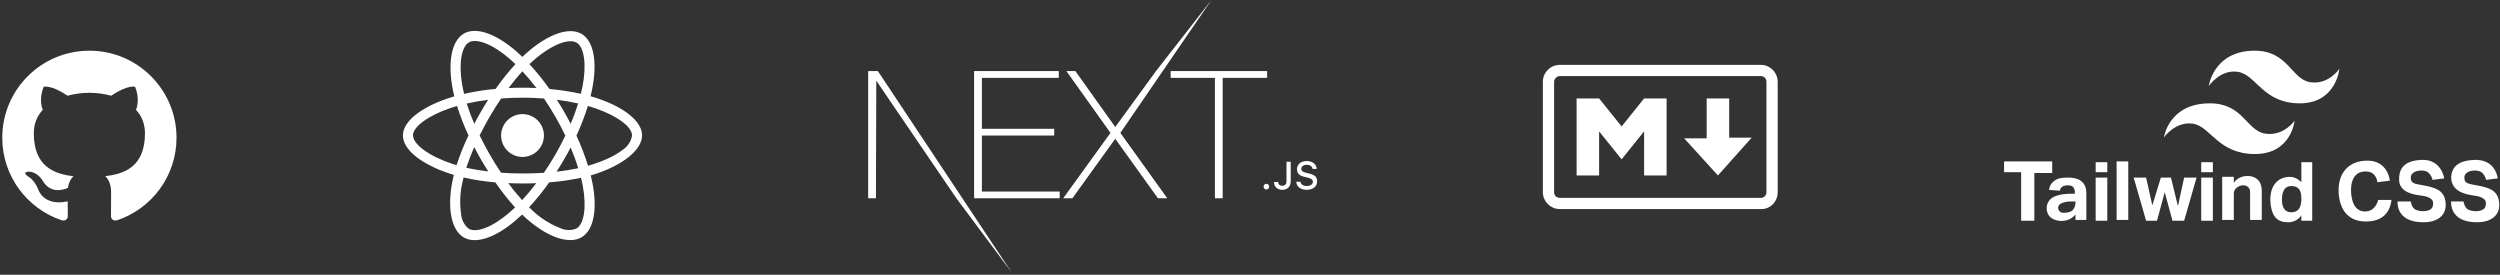 <svg width="737" height="81" viewBox="0 0 737 81" fill="none" xmlns="http://www.w3.org/2000/svg">
<rect x="0" y="0" width="737" height="81" fill="#333333" stroke="none"/>
<path fill-rule="evenodd" clip-rule="evenodd" d="M26.351 14.945C12.169 14.945 0.668 26.433 0.668 40.606C0.668 51.943 8.027 61.559 18.233 64.953C19.518 65.189 19.987 64.397 19.987 63.716C19.987 63.108 19.965 61.493 19.952 59.353C12.808 60.903 11.3 55.912 11.3 55.912C10.132 52.948 8.448 52.158 8.448 52.158C6.116 50.568 8.624 50.599 8.624 50.599C11.203 50.78 12.559 53.244 12.559 53.244C14.85 57.165 18.571 56.032 20.034 55.375C20.267 53.718 20.931 52.587 21.665 51.946C15.961 51.298 9.965 49.096 9.965 39.264C9.965 36.463 10.966 34.171 12.609 32.378C12.344 31.729 11.463 29.119 12.861 25.587C12.861 25.587 15.017 24.897 19.924 28.218C21.972 27.648 24.17 27.364 26.354 27.353C28.536 27.364 30.733 27.648 32.784 28.218C37.688 24.897 39.84 25.587 39.84 25.587C41.242 29.119 40.361 31.729 40.097 32.378C41.743 34.171 42.737 36.463 42.737 39.264C42.737 49.121 36.731 51.291 31.01 51.925C31.931 52.718 32.752 54.283 32.752 56.678C32.752 60.107 32.721 62.875 32.721 63.716C32.721 64.403 33.184 65.201 34.487 64.951C44.686 61.55 52.038 51.94 52.038 40.606C52.038 26.433 40.537 14.945 26.351 14.945Z" fill="white"/>
<path d="M131.7 29.112C132.436 28.861 133.188 28.627 133.924 28.407C133.799 27.89 133.689 27.389 133.58 26.872C131.888 18.663 133 12.068 136.76 9.891C140.378 7.807 146.284 9.969 152.268 15.186C152.863 15.703 153.443 16.235 153.991 16.768C154.367 16.408 154.743 16.047 155.135 15.703C161.401 10.142 167.683 7.807 171.442 9.985C175.045 12.084 176.126 18.288 174.607 26.058C174.45 26.825 174.294 27.593 174.09 28.36C174.967 28.611 175.844 28.877 176.643 29.175C184.006 31.728 189.285 35.754 189.285 39.906C189.285 44.198 183.661 48.506 176.032 51.122C175.406 51.325 174.795 51.529 174.153 51.717C174.356 52.547 174.544 53.362 174.701 54.192C176.142 61.837 175.014 67.899 171.411 69.967C167.698 72.113 161.448 69.904 155.354 64.578C154.869 64.155 154.383 63.717 153.913 63.247C153.302 63.842 152.675 64.406 152.033 64.954C146.143 70.014 140.316 72.066 136.728 69.999C133.016 67.852 131.794 61.336 133.376 53.409C133.501 52.798 133.642 52.187 133.783 51.545C133.345 51.419 132.922 51.279 132.483 51.153C124.541 48.521 118.776 44.276 118.776 39.906C118.792 35.739 124.212 31.697 131.7 29.112ZM150.341 17.426C145.219 12.961 140.441 11.223 138.263 12.476C135.929 13.807 135.036 19.212 136.509 26.292C136.603 26.762 136.697 27.217 136.822 27.671C139.877 26.982 142.979 26.48 146.096 26.214C147.882 23.661 149.84 21.201 151.955 18.898C151.407 18.397 150.89 17.912 150.341 17.426ZM166.257 47.049C165.552 48.239 164.832 49.446 164.08 50.621C166.226 50.386 168.356 50.041 170.471 49.587C169.86 47.597 169.108 45.545 168.231 43.462C167.604 44.668 166.947 45.874 166.257 47.049ZM170.44 30.491C168.45 30.052 166.351 29.692 164.158 29.41C164.894 30.553 165.599 31.728 166.273 32.903C166.947 34.078 167.604 35.269 168.231 36.49C169.108 34.438 169.829 32.433 170.44 30.491ZM166.665 39.984C165.756 38.088 164.769 36.224 163.719 34.391C162.67 32.559 161.542 30.788 160.367 29.034C158.299 28.877 156.2 28.799 154.054 28.799C151.908 28.799 149.793 28.877 147.741 29.034C146.566 30.773 145.454 32.543 144.389 34.36C143.323 36.177 142.336 38.041 141.397 39.921C142.321 41.817 143.308 43.697 144.373 45.545C145.422 47.378 146.535 49.148 147.71 50.918C149.762 51.075 151.892 51.138 154.054 51.138C156.216 51.138 158.315 51.075 160.336 50.95C161.526 49.195 162.67 47.409 163.719 45.576C164.769 43.743 165.74 41.879 166.665 39.984ZM141.804 47.033C141.099 45.827 140.441 44.589 139.799 43.352C138.921 45.341 138.154 47.378 137.465 49.446C139.595 49.931 141.757 50.292 143.934 50.542C143.182 49.399 142.493 48.208 141.804 47.033ZM139.814 36.49C140.457 35.284 141.115 34.062 141.804 32.888C142.477 31.713 143.182 30.553 143.903 29.425C141.678 29.707 139.564 30.068 137.59 30.522C138.232 32.559 138.968 34.532 139.814 36.49ZM154.007 21.013C152.566 22.58 151.203 24.24 149.934 25.948C152.66 25.823 155.401 25.823 158.127 25.948C156.78 24.162 155.386 22.501 154.007 21.013ZM169.986 12.57C167.667 11.223 162.545 13.149 157.124 17.943C156.78 18.241 156.435 18.57 156.075 18.914C158.205 21.217 160.179 23.661 161.981 26.23C165.098 26.512 168.184 26.982 171.239 27.655C171.411 26.95 171.568 26.23 171.724 25.525C173.009 18.851 172.163 13.823 169.986 12.57ZM173.354 48.866C173.933 48.694 174.497 48.521 175.061 48.333C177.991 47.409 181.327 45.952 183.74 44.041C185.134 43.07 186.074 41.597 186.324 39.921C186.324 37.399 181.969 34.172 175.688 31.995C174.904 31.713 174.106 31.478 173.307 31.243C172.367 34.235 171.239 37.164 169.939 39.999C171.27 42.851 172.398 45.827 173.354 48.866ZM157.297 62.354C159.568 64.437 162.2 66.082 165.067 67.21C166.602 67.946 168.356 68.009 169.923 67.382C172.116 66.114 173.025 61.257 171.787 54.709C171.63 53.942 171.474 53.174 171.27 52.406C168.184 53.064 165.067 53.519 161.918 53.754C160.101 56.323 158.111 58.798 155.965 61.101C156.419 61.555 156.858 61.962 157.297 62.354ZM153.929 59.002C155.339 57.482 156.733 55.806 158.096 54.004C156.78 54.067 155.417 54.083 154.038 54.083C152.613 54.083 151.234 54.051 149.856 53.989C151.125 55.743 152.488 57.404 153.929 59.002ZM135.929 63.137C136.055 64.813 136.885 66.38 138.201 67.445C140.394 68.714 145.062 67.053 150.091 62.73C150.67 62.228 151.25 61.696 151.845 61.148C149.746 58.813 147.804 56.354 146.033 53.769C142.885 53.503 139.736 53.033 136.65 52.328C136.509 52.892 136.384 53.456 136.274 54.004C135.6 56.981 135.491 60.082 135.929 63.137ZM133.423 48.333C133.815 48.459 134.191 48.584 134.598 48.694C135.569 45.686 136.744 42.757 138.107 39.906C136.791 37.102 135.663 34.203 134.739 31.243C134.018 31.446 133.329 31.666 132.671 31.885C126.248 34.094 121.752 37.368 121.752 39.874C121.752 42.584 126.562 46.062 133.423 48.333ZM154.038 46.266C150.561 46.266 147.725 43.446 147.725 39.953C147.725 36.475 150.545 33.639 154.038 33.639C157.532 33.639 160.351 36.459 160.351 39.953C160.351 43.446 157.516 46.266 154.038 46.266Z" fill="white"/>
<path d="M287.168 20.95H312.132V22.946H289.456V37.968H310.78V39.964H289.456V56.457H312.392V58.453H287.168V20.95ZM314.368 20.95H317.021L328.775 37.443L340.788 20.95L357.129 0L330.283 39.176L344.117 58.453H341.36L328.775 40.91L316.137 58.453H313.432L327.37 39.176L314.368 20.95ZM345.105 22.946V20.95H373.554V22.946H360.447V58.453H358.159V22.946H345.105Z" fill="white"/>
<path d="M255.938 20.95H258.798L298.242 80.325L281.942 58.453L258.33 23.786L258.226 58.453H255.938V20.95Z" fill="white"/>
<path d="M373.324 55.855C373.797 55.855 374.142 55.49 374.142 55.019C374.142 54.548 373.797 54.184 373.324 54.184C372.857 54.184 372.506 54.548 372.506 55.019C372.506 55.49 372.857 55.855 373.324 55.855ZM375.573 53.657C375.573 55.047 376.569 55.956 378.022 55.956C379.569 55.956 380.504 55.019 380.504 53.394V47.67H379.257V53.388C379.257 54.291 378.806 54.773 378.01 54.773C377.298 54.773 376.814 54.324 376.797 53.657H375.573ZM382.135 53.584C382.224 55.031 383.42 55.956 385.201 55.956C387.105 55.956 388.296 54.986 388.296 53.438C388.296 52.222 387.617 51.549 385.97 51.162L385.085 50.944C384.038 50.697 383.615 50.366 383.615 49.789C383.615 49.06 384.272 48.583 385.257 48.583C386.192 48.583 386.838 49.049 386.955 49.794H388.168C388.096 48.432 386.905 47.473 385.274 47.473C383.521 47.473 382.352 48.432 382.352 49.873C382.352 51.061 383.014 51.768 384.467 52.11L385.502 52.362C386.565 52.614 387.033 52.984 387.033 53.601C387.033 54.319 386.298 54.84 385.296 54.84C384.222 54.84 383.476 54.352 383.37 53.584H382.135Z" fill="white"/>
<g clip-path="url(#clip0_2734:6425)">
<path d="M519.295 61.631H459.81C457.116 61.631 454.836 59.361 454.836 56.678V24.069C454.836 21.386 457.116 19.116 459.81 19.116H519.088C521.782 19.116 524.062 21.386 524.062 24.069V56.678C524.062 59.361 521.989 61.631 519.295 61.631V61.631ZM459.81 22.418C458.981 22.418 458.152 23.244 458.152 24.069V56.678C458.152 57.71 458.981 58.329 459.81 58.329H519.088C520.124 58.329 520.746 57.504 520.746 56.678V24.069C520.746 23.037 519.917 22.418 519.088 22.418H459.81ZM464.784 51.725V29.022H471.417L478.049 37.278L484.682 29.022H491.314V51.725H484.682V38.722L478.049 46.978L471.417 38.722V51.725H464.784V51.725ZM506.444 51.725L496.496 40.786H503.128V29.022H509.761V40.58H516.393L506.445 51.725H506.444Z" fill="white"/>
</g>
<path d="M736.329 52.581L732.897 53.035C732.897 53.035 732.668 51.673 731.524 50.764C730.38 49.856 726.49 50.083 726.49 52.354C726.49 54.397 728.092 54.17 731.295 54.852C734.27 55.533 736.787 56.441 736.787 60.528C736.787 62.799 735.185 65.523 730.151 65.523C721.913 65.523 722.6 59.393 722.6 59.393H726.261C726.261 59.393 726.49 61.436 727.863 61.891C729.464 62.572 732.21 62.345 732.668 60.982C733.126 59.62 733.126 58.03 728.778 57.576C724.43 56.895 722.6 55.079 722.6 52.127C722.829 49.402 724.43 47.131 730.151 47.131C735.871 47.358 736.329 52.581 736.329 52.581V52.581ZM720.54 52.581L717.108 53.035C717.108 53.035 716.879 51.673 715.735 50.764C714.591 49.856 710.701 50.083 710.701 52.354C710.701 54.397 712.303 54.17 715.506 54.852C718.481 55.533 720.998 56.441 720.998 60.528C720.998 62.799 719.396 65.523 714.362 65.523C706.125 65.523 706.811 59.393 706.811 59.393H710.701C710.701 59.393 710.93 61.436 712.303 61.891C713.905 62.572 716.65 62.345 717.108 60.982C717.566 59.62 717.566 58.03 713.218 57.576C709.328 57.122 707.269 55.533 707.269 53.035V52.127C707.498 49.402 709.099 47.131 714.591 47.131C719.854 47.358 720.54 52.581 720.54 52.581V52.581ZM701.091 58.939H704.981V59.166C704.752 60.528 704.065 65.296 697.429 65.296C691.48 65.296 689.421 60.755 689.421 55.987C689.421 50.991 692.395 47.358 697.887 47.358C704.065 47.358 704.523 53.262 704.523 53.262L700.862 53.716C700.862 53.716 700.633 50.537 697.429 50.537C694.226 50.537 693.082 53.035 693.082 55.987C693.082 58.939 693.997 62.345 697.201 62.345C700.404 62.345 701.091 58.939 701.091 58.939V58.939ZM681.641 47.812V65.069H678.437V63.48C678.437 63.48 677.293 65.523 674.547 65.523C671.573 65.523 669.513 64.161 669.284 58.939C669.284 53.489 672.717 52.127 675.005 52.127C677.064 52.127 678.437 53.716 678.437 53.716V47.812H681.641ZM678.437 58.712C678.437 56.895 678.209 54.852 675.463 54.852C672.717 54.852 672.717 58.03 672.717 58.939C672.717 60.074 672.946 62.572 675.463 62.572C677.98 62.572 678.437 60.528 678.437 58.712V58.712ZM666.767 56.441V64.842H663.335V56.668C663.335 55.533 662.649 54.624 661.276 54.624C659.903 54.624 658.53 55.76 658.53 56.895V64.842H655.098V52.127H658.53V53.943C658.53 53.943 659.674 51.673 663.106 51.9C666.996 52.354 666.767 55.987 666.767 56.441ZM648.919 52.354H652.352V65.069H648.919V52.354ZM648.919 47.812H652.352V50.764H648.919V47.812ZM647.546 52.354L643.885 65.069H640.453L638.165 56.668L635.877 65.069H632.673L629.012 52.354H632.673L634.504 60.528L637.021 52.354H639.995L642.055 60.755L643.885 52.354H647.546ZM623.978 47.586H627.41V64.842H623.978V47.586ZM617.8 52.354H621.232V65.069H617.8V52.354ZM617.8 47.812H621.232V50.764H617.8V47.812ZM615.054 56.895V64.842H611.85V63.253C611.85 63.253 610.935 64.388 609.562 64.842C607.503 65.523 604.528 65.069 603.613 62.799C602.926 60.982 603.613 58.939 605.443 58.03C607.732 56.895 611.622 57.122 611.622 57.122C611.622 57.122 611.85 56.214 611.393 55.533C611.164 54.852 610.477 54.624 609.562 54.624C607.274 54.624 607.274 56.214 607.274 56.214L604.07 55.987C604.07 55.987 604.07 54.397 605.672 53.262C606.587 52.581 607.732 52.354 609.791 52.354C612.308 52.354 615.054 53.262 615.054 56.895V56.895ZM609.791 62.572C612.079 62.118 611.85 59.393 611.85 59.393H610.935C610.249 59.393 609.333 59.393 608.647 59.62C607.503 59.847 607.045 60.301 606.816 60.755C606.587 61.436 606.816 62.118 607.503 62.572C607.96 62.799 608.647 62.799 609.791 62.572V62.572ZM604.986 47.586V50.991H599.723V65.069H595.833V50.764H590.799V47.586H604.986Z" fill="white"/>
<path d="M689.657 20.272C689.657 20.272 686.448 25.136 680.947 24.21C675.446 23.283 674.529 14.945 664.672 14.945C652.524 14.945 651.148 25.368 651.148 25.368C651.148 25.368 654.587 20.272 659.859 21.199C665.131 22.125 667.194 30.463 677.967 30.463C688.74 30.463 689.657 20.272 689.657 20.272V20.272Z" fill="white"/>
<path d="M676.438 35.593C676.438 35.593 673.229 40.277 667.728 39.385C662.227 38.493 661.31 30.463 651.454 30.463C639.305 30.463 637.93 40.5 637.93 40.5C637.93 40.5 641.368 35.593 646.64 36.485C651.683 37.378 653.975 45.407 664.748 45.407C675.521 45.407 676.438 35.593 676.438 35.593V35.593Z" fill="white"/>
<defs>
<clipPath id="clip0_2734:6425">
<rect width="69.226" height="42.545" fill="white" transform="translate(454.836 19.116)"/>
</clipPath>
</defs>
</svg>
